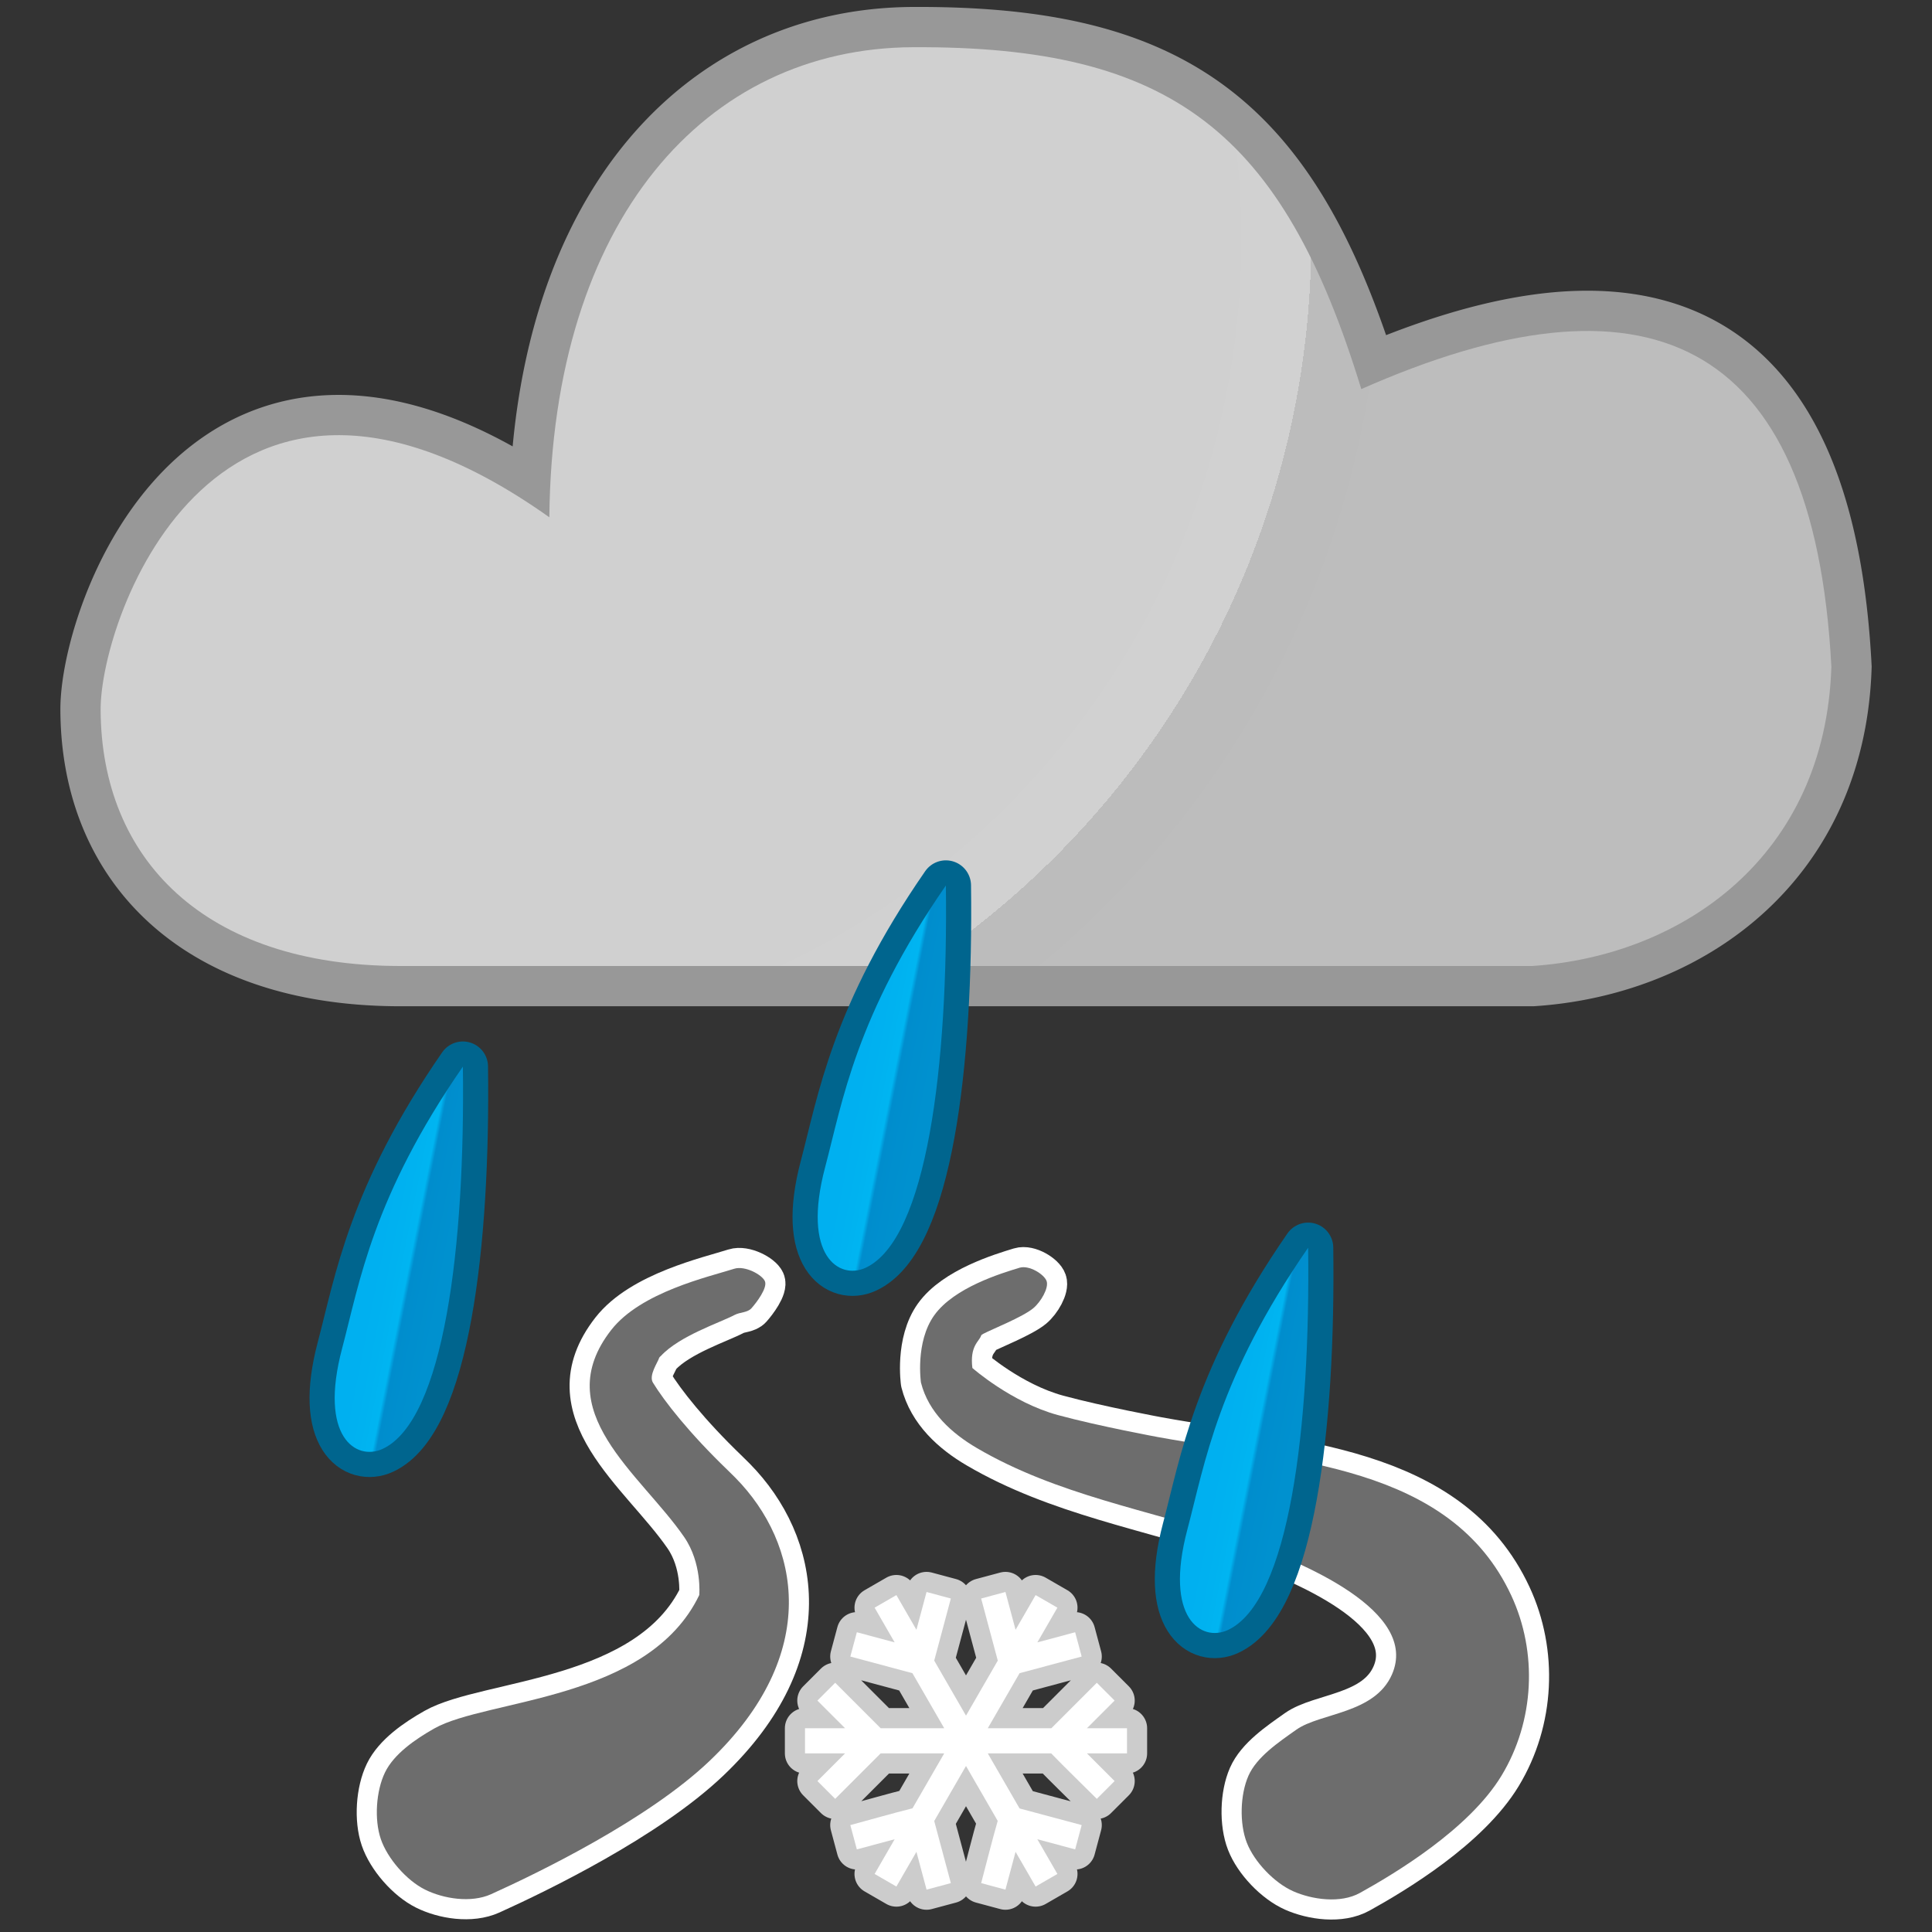 <?xml version="1.0" encoding="UTF-8" standalone="no"?>
<!DOCTYPE svg PUBLIC "-//W3C//DTD SVG 1.1//EN" "http://www.w3.org/Graphics/SVG/1.1/DTD/svg11.dtd">
<svg width="100%" height="100%" viewBox="0 0 300 300" version="1.1" xmlns="http://www.w3.org/2000/svg" xmlns:xlink="http://www.w3.org/1999/xlink" xml:space="preserve" xmlns:serif="http://www.serif.com/" style="fill-rule:evenodd;clip-rule:evenodd;stroke-linejoin:round;stroke-miterlimit:1.414;">
    <rect x="0" y="0" width="300" height="300" fill="#333333" stroke="none"/>
    <g>
        <path d="M152.336,207.42C152.054,208.305 150.568,208.976 150.99,212.421C150.99,212.421 157.059,217.774 164.271,219.731C170.65,221.462 179.855,223.156 179.855,223.156C200.426,226.919 225.21,227.395 234.673,247.754C238.758,256.543 238.307,267.206 233.157,275.717C228.127,284.03 216.562,290.941 211.169,293.932C208.145,295.61 203.727,294.97 200.799,293.669C197.871,292.367 194.759,289.108 193.601,286.122C192.443,283.137 192.568,278.678 193.851,275.755C195.134,272.831 198.486,270.569 201.302,268.579C205.018,265.953 213.467,266.138 216.147,260C220.394,250.271 202.628,242.595 191.929,239.001C178.454,234.475 164.147,232.158 151.686,224.851C147.796,222.57 144.18,219.327 143.005,214.682C143.005,214.682 142.083,208.399 145.082,204.221C148.153,199.942 155.405,197.735 158.312,196.854C159.81,196.4 162.167,197.888 162.521,198.937C162.876,199.985 161.642,202.146 160.438,203.146C158.799,204.509 154.034,206.401 152.684,207.113C152.547,207.185 152.383,207.273 152.336,207.42Z" style="fill:none;stroke:#fff;stroke-width:6.25px;"/>
        <path d="M152.336,207.42C152.054,208.305 150.568,208.976 150.99,212.421C150.99,212.421 157.059,217.774 164.271,219.731C170.65,221.462 179.855,223.156 179.855,223.156C200.426,226.919 225.21,227.395 234.673,247.754C238.758,256.543 238.307,267.206 233.157,275.717C228.127,284.03 216.562,290.941 211.169,293.932C208.145,295.61 203.727,294.97 200.799,293.669C197.871,292.367 194.759,289.108 193.601,286.122C192.443,283.137 192.568,278.678 193.851,275.755C195.134,272.831 198.486,270.569 201.302,268.579C205.018,265.953 213.467,266.138 216.147,260C220.394,250.271 202.628,242.595 191.929,239.001C178.454,234.475 164.147,232.158 151.686,224.851C147.796,222.57 144.18,219.327 143.005,214.682C143.005,214.682 142.083,208.399 145.082,204.221C148.153,199.942 155.405,197.735 158.312,196.854C159.81,196.4 162.167,197.888 162.521,198.937C162.876,199.985 161.642,202.146 160.438,203.146C158.799,204.509 154.034,206.401 152.684,207.113C152.547,207.185 152.383,207.273 152.336,207.42Z" style="fill:#6d6d6d;fill-rule:nonzero;"/>
        <path d="M102.347,210.866C102.141,211.556 100.698,213.572 101.386,214.694C103.17,217.606 107.016,222.532 113.052,228.34C113.634,228.91 113.633,228.909 114.211,229.485C124.213,239.66 127.639,256.808 110.183,273.433C100.608,282.553 83.632,290.796 76.265,294.125C73.134,295.54 68.838,294.837 65.982,293.41C63.126,291.982 60.164,288.593 59.131,285.562C58.097,282.531 58.394,278.086 59.781,275.224C61.168,272.361 64.471,270.069 67.455,268.385C75.589,263.794 100.684,264.127 108.582,247.678C108.582,247.678 109.038,242.734 106.231,238.659C99.451,228.817 85.061,219.122 94.916,206.511C99.511,200.63 110.04,198.271 114.017,197.009C115.648,196.492 118.328,197.918 118.773,198.942C119.217,199.965 117.463,202.276 116.683,203.148C116.065,203.84 114.916,203.74 114.095,204.172C111.751,205.406 105.52,207.421 102.621,210.551C102.589,210.585 102.387,210.732 102.347,210.866Z" style="fill:none;stroke:#fff;stroke-width:6.25px;"/>
        <path d="M102.347,210.866C102.141,211.556 100.698,213.572 101.386,214.694C103.17,217.606 107.016,222.532 113.052,228.34C113.634,228.91 113.633,228.909 114.211,229.485C124.213,239.66 127.639,256.808 110.183,273.433C100.608,282.553 83.632,290.796 76.265,294.125C73.134,295.54 68.838,294.837 65.982,293.41C63.126,291.982 60.164,288.593 59.131,285.562C58.097,282.531 58.394,278.086 59.781,275.224C61.168,272.361 64.471,270.069 67.455,268.385C75.589,263.794 100.684,264.127 108.582,247.678C108.582,247.678 109.038,242.734 106.231,238.659C99.451,228.817 85.061,219.122 94.916,206.511C99.511,200.63 110.04,198.271 114.017,197.009C115.648,196.492 118.328,197.918 118.773,198.942C119.217,199.965 117.463,202.276 116.683,203.148C116.065,203.84 114.916,203.74 114.095,204.172C111.751,205.406 105.52,207.421 102.621,210.551C102.589,210.585 102.387,210.732 102.347,210.866Z" style="fill:#6d6d6d;fill-rule:nonzero;"/>
    </g>
    <path d="M146.617,268.359L141.682,259.811L132.039,257.227L133.05,253.454L138.92,255.027L135.809,249.638L139.191,247.685L142.303,253.074L143.875,247.204L147.648,248.215L145.065,257.858L150,266.406L154.935,257.858L152.352,248.215L156.125,247.204L157.697,253.074L160.809,247.685L164.191,249.638L161.08,255.027L166.95,253.454L167.961,257.227L158.318,259.811L153.383,268.359L163.253,268.359L170.313,261.3C171.233,262.221 172.154,263.142 173.075,264.063L168.778,268.359L175,268.359L175,272.266L168.778,272.266L173.075,276.563L170.313,279.325C167.956,276.968 165.547,274.662 163.231,272.266L153.383,272.266L158.318,280.814L167.961,283.398C167.624,284.655 167.287,285.913 166.95,287.171L161.08,285.598L164.191,290.987L160.809,292.94L157.697,287.551L156.125,293.421L152.352,292.41C153.214,289.19 154.006,285.951 154.924,282.747L150,274.219L145.065,282.767L147.648,292.41C146.391,292.747 145.133,293.084 143.875,293.421L142.303,287.551L139.191,292.94L135.809,290.987L138.92,285.598L133.05,287.171L132.039,283.398C135.258,282.535 138.46,281.601 141.693,280.794L146.617,272.266L136.747,272.266L129.688,279.325L126.925,276.563L131.222,272.266L125,272.266L125,268.359L131.222,268.359L126.925,264.063L129.688,261.3L136.747,268.359L146.617,268.359Z" style="fill:none;stroke:#ccc;stroke-width:6.25px;"/>
    <path d="M146.617,268.359L141.682,259.811L132.039,257.227L133.05,253.454L138.92,255.027L135.809,249.638L139.191,247.685L142.303,253.074L143.875,247.204L147.648,248.215L145.065,257.858L150,266.406L154.935,257.858L152.352,248.215L156.125,247.204L157.697,253.074L160.809,247.685L164.191,249.638L161.08,255.027L166.95,253.454L167.961,257.227L158.318,259.811L153.383,268.359L163.253,268.359L170.313,261.3C171.233,262.221 172.154,263.142 173.075,264.063L168.778,268.359L175,268.359L175,272.266L168.778,272.266L173.075,276.563L170.313,279.325C167.956,276.968 165.547,274.662 163.231,272.266L153.383,272.266L158.318,280.814L167.961,283.398C167.624,284.655 167.287,285.913 166.95,287.171L161.08,285.598L164.191,290.987L160.809,292.94L157.697,287.551L156.125,293.421L152.352,292.41C153.214,289.19 154.006,285.951 154.924,282.747L150,274.219L145.065,282.767L147.648,292.41C146.391,292.747 145.133,293.084 143.875,293.421L142.303,287.551L139.191,292.94L135.809,290.987L138.92,285.598L133.05,287.171L132.039,283.398C135.258,282.535 138.46,281.601 141.693,280.794L146.617,272.266L136.747,272.266L129.688,279.325L126.925,276.563L131.222,272.266L125,272.266L125,268.359L131.222,268.359L126.925,264.063L129.688,261.3L136.747,268.359L146.617,268.359Z" style="fill:#fff;fill-rule:nonzero;"/>
    <path d="M143.123,1.078L143.603,1.08L144.082,1.083L144.558,1.088L145.032,1.093L145.505,1.1L145.976,1.109L146.445,1.119L146.913,1.13L147.378,1.142L147.842,1.156L148.304,1.171L148.765,1.188L149.223,1.205L149.68,1.225L150.135,1.245L150.588,1.267L151.04,1.291L151.49,1.316L151.937,1.342L152.384,1.37L152.829,1.399L153.272,1.43L153.713,1.462L154.152,1.495L154.59,1.53L155.027,1.567L155.461,1.605L155.894,1.644L156.326,1.685L156.755,1.727L157.183,1.771L157.61,1.817L158.035,1.864L158.458,1.912L158.879,1.962L159.3,2.014L159.719,2.067L160.135,2.122L160.551,2.178L160.965,2.236L161.376,2.295L161.787,2.357L162.197,2.419L162.604,2.484L163.01,2.55L163.415,2.617L163.818,2.686L164.219,2.757L164.619,2.83L165.018,2.904L165.415,2.98L165.81,3.057L166.204,3.137L166.597,3.218L166.988,3.3L167.377,3.385L167.765,3.471L168.152,3.559L168.537,3.648L168.921,3.74L169.304,3.833L169.684,3.928L170.064,4.025L170.442,4.123L170.817,4.223L171.193,4.326L171.567,4.43L171.939,4.535L172.31,4.643L172.679,4.753L173.047,4.864L173.413,4.977L173.778,5.092L174.142,5.209L174.505,5.328L174.865,5.448L175.224,5.571L175.582,5.695L175.94,5.822L176.295,5.951L176.648,6.08L177,6.213L177.351,6.347L177.701,6.483L178.049,6.621L178.395,6.761L178.741,6.903L179.085,7.047L179.427,7.193L179.768,7.341L180.107,7.491L180.446,7.643L180.783,7.797L181.117,7.953L181.452,8.111L181.785,8.271L182.116,8.433L182.445,8.597L182.773,8.763L183.101,8.932L183.426,9.102L183.749,9.274L184.072,9.448L184.393,9.625L184.712,9.803L185.031,9.984L185.348,10.167L185.662,10.35L185.976,10.537L186.289,10.726L186.6,10.917L186.909,11.11L187.217,11.305L187.524,11.502L187.828,11.701L188.132,11.902L188.435,12.106L188.735,12.311L189.034,12.518L189.332,12.728L189.628,12.94L189.922,13.153L190.216,13.369L190.508,13.587L190.797,13.806L191.086,14.028L191.374,14.253L191.659,14.478L191.944,14.706L192.227,14.937L192.508,15.169L192.788,15.403L193.066,15.64L193.343,15.878L193.618,16.118L193.892,16.361L194.165,16.605L194.436,16.852L194.704,17.1L194.973,17.351L195.239,17.604L195.504,17.858L195.768,18.115L196.029,18.373L196.291,18.635L196.549,18.897L196.807,19.162L197.064,19.429L197.318,19.698L197.572,19.97L197.824,20.242L198.073,20.516L198.322,20.793L198.57,21.071L198.816,21.352L199.062,21.636L199.304,21.92L199.547,22.207L199.787,22.496L200.026,22.786L200.264,23.079L200.499,23.373L200.735,23.671L200.969,23.97L201.199,24.269L201.431,24.572L201.661,24.877L201.888,25.182L202.116,25.492L202.341,25.802L202.565,26.114L202.788,26.429L203.01,26.745L203.23,27.063L203.45,27.384L203.667,27.706L203.883,28.029L204.098,28.355L204.313,28.684L204.526,29.014L204.737,29.345L204.946,29.678L205.156,30.015L205.365,30.354L205.571,30.693L205.776,31.034L205.98,31.378L206.183,31.723L206.386,32.072L206.587,32.422L206.786,32.773L206.985,33.127L207.182,33.481L207.378,33.839L207.575,34.2L207.769,34.562L207.961,34.924L208.153,35.289L208.344,35.657L208.534,36.027L208.723,36.398L208.911,36.772L209.098,37.147L209.283,37.524L209.469,37.904L209.653,38.287L209.836,38.671L210.017,39.054L210.198,39.442L210.379,39.833L210.558,40.225L210.735,40.617L210.914,41.015L211.09,41.413L211.265,41.812L211.439,42.214L211.613,42.617L211.786,43.024L211.958,43.433L212.129,43.842L212.299,44.256L212.469,44.67L212.637,45.086L212.805,45.505L212.972,45.926L213.138,46.348L213.304,46.775L213.469,47.202L213.632,47.631L213.795,48.062L213.957,48.495L214.119,48.931L214.281,49.37L214.441,49.811L214.6,50.252L214.758,50.695L214.917,51.142L215.074,51.592L215.23,52.042L215.649,51.879L216.163,51.681L216.674,51.486L217.185,51.294L217.695,51.104L218.203,50.917L218.709,50.734L219.215,50.553L219.719,50.374L220.222,50.199L220.723,50.027L221.224,49.857L221.722,49.69L222.22,49.526L222.716,49.365L223.211,49.207L223.705,49.051L224.197,48.898L224.688,48.749L225.178,48.602L225.666,48.458L226.154,48.317L226.64,48.179L227.124,48.044L227.608,47.912L228.09,47.783L228.571,47.656L229.051,47.533L229.529,47.413L230.006,47.295L230.482,47.181L230.957,47.069L231.43,46.961L231.902,46.855L232.373,46.753L232.842,46.654L233.311,46.557L233.779,46.464L234.244,46.374L234.708,46.287L235.172,46.203L235.634,46.122L236.095,46.044L236.555,45.969L237.013,45.898L237.471,45.829L237.927,45.764L238.382,45.702L238.835,45.643L239.287,45.587L239.739,45.534L240.189,45.485L240.637,45.439L241.085,45.396L241.532,45.356L241.977,45.32L242.421,45.287L242.863,45.258L243.305,45.231L243.745,45.208L244.184,45.188L244.623,45.172L245.054,45.159L245.277,45.154L245.495,45.15L245.712,45.146L245.929,45.143L246.146,45.142L246.362,45.141L246.578,45.141L246.793,45.142L247.009,45.143L247.224,45.146L247.44,45.149L247.653,45.153L247.867,45.159L248.082,45.165L248.295,45.172L248.508,45.179L248.721,45.188L248.933,45.198L249.147,45.208L249.358,45.22L249.57,45.232L249.782,45.245L249.993,45.259L250.203,45.274L250.413,45.29L250.622,45.306L250.833,45.324L251.043,45.343L251.252,45.362L251.46,45.382L251.669,45.404L251.878,45.426L252.085,45.449L252.292,45.473L252.499,45.498L252.706,45.524L252.913,45.551L253.119,45.579L253.325,45.607L253.531,45.637L253.735,45.668L253.939,45.699L254.145,45.732L254.348,45.765L254.552,45.799L254.756,45.835L254.958,45.871L255.162,45.908L255.365,45.946L255.565,45.985L255.767,46.025L255.968,46.066L256.17,46.108L256.37,46.151L256.569,46.195L256.771,46.24L256.969,46.286L257.169,46.333L257.366,46.38L257.564,46.429L257.764,46.479L257.96,46.53L258.157,46.581L258.354,46.634L258.55,46.688L258.746,46.742L258.943,46.798L259.137,46.855L259.331,46.912L259.525,46.971L259.719,47.03L259.914,47.091L260.107,47.153L260.3,47.216L260.491,47.279L260.683,47.343L260.874,47.409L261.064,47.475L261.255,47.543L261.446,47.612L261.635,47.681L261.824,47.752L262.012,47.823L262.202,47.896L262.389,47.97L262.577,48.045L262.764,48.121L262.949,48.197L263.135,48.274L263.321,48.353L263.507,48.433L263.691,48.514L263.873,48.595L264.058,48.678L264.24,48.761L264.424,48.847L264.606,48.933L264.786,49.018L264.968,49.107L265.148,49.195L265.329,49.285L265.508,49.376L265.687,49.468L265.866,49.561L266.042,49.654L266.221,49.75L266.398,49.846L266.574,49.942L266.749,50.04L266.923,50.138L267.1,50.239L267.275,50.341L267.447,50.442L267.62,50.545L267.793,50.649L267.963,50.753L268.135,50.859L268.307,50.967L268.477,51.075L268.645,51.183L268.815,51.293L268.983,51.404L269.151,51.516L269.319,51.629L269.484,51.742L269.652,51.858L269.817,51.974L269.981,52.09L270.145,52.208L270.309,52.327L270.472,52.446L270.634,52.567L270.796,52.689L270.957,52.812L271.118,52.936L271.278,53.061L271.435,53.184L271.595,53.312L271.755,53.441L271.91,53.568L272.067,53.698L272.225,53.83L272.378,53.959L272.533,54.091L272.688,54.225L272.842,54.36L272.994,54.494L273.144,54.629L273.298,54.768L273.449,54.906L273.599,55.045L273.749,55.185L273.895,55.324L274.044,55.466L274.194,55.611L274.341,55.755L274.484,55.897L274.63,56.042L274.777,56.191L274.921,56.338L275.063,56.484L275.205,56.633L275.347,56.783L275.489,56.934L275.632,57.089L275.772,57.241L275.909,57.392L276.047,57.547L276.186,57.702L276.323,57.858L276.462,58.018L276.598,58.176L276.731,58.333L276.865,58.493L276.999,58.653L277.133,58.815L277.267,58.98L277.398,59.143L277.527,59.304L277.658,59.469L277.79,59.638L277.919,59.805L278.045,59.97L278.172,60.138L278.301,60.31L278.428,60.48L278.551,60.648L278.678,60.823L278.802,60.996L278.926,61.169L279.048,61.344L279.17,61.518L279.291,61.694L279.412,61.872L279.533,62.05L279.652,62.228L279.77,62.407L279.888,62.587L280.007,62.772L280.124,62.953L280.238,63.133L280.353,63.316L280.469,63.504L280.583,63.689L280.696,63.874L280.809,64.062L280.92,64.249L281.031,64.437L281.141,64.626L281.253,64.82L281.362,65.011L281.468,65.199L281.578,65.395L281.685,65.588L281.791,65.782L281.896,65.977L282.001,66.172L282.106,66.369L282.209,66.567L282.314,66.767L282.416,66.966L282.517,67.166L282.618,67.366L282.719,67.568L282.818,67.77L282.917,67.973L283.015,68.176L283.114,68.384L283.211,68.589L283.306,68.792L283.403,69.002L283.5,69.213L283.592,69.418L283.686,69.628L283.78,69.841L283.873,70.052L283.964,70.263L284.055,70.476L284.146,70.689L284.237,70.906L284.326,71.121L284.414,71.337L284.502,71.553L284.589,71.77L284.677,71.991L284.761,72.207L284.847,72.427L284.932,72.65L285.018,72.874L285.101,73.096L285.182,73.316L285.265,73.543L285.347,73.767L285.427,73.992L285.509,74.221L285.587,74.445L285.666,74.672L285.745,74.904L285.824,75.136L285.901,75.366L285.976,75.593L286.053,75.828L286.129,76.064L286.202,76.294L286.276,76.527L286.351,76.765L286.423,77.001L286.496,77.24L286.567,77.477L286.638,77.715L286.708,77.954L286.779,78.198L286.916,78.678L287.051,79.164L287.184,79.654L287.314,80.146L287.442,80.642L287.567,81.141L287.69,81.643L287.811,82.149L287.929,82.659L288.045,83.171L288.158,83.687L288.269,84.207L288.378,84.729L288.484,85.254L288.588,85.782L288.689,86.314L288.789,86.85L288.885,87.389L288.98,87.93L289.072,88.477L289.162,89.026L289.249,89.578L289.334,90.133L289.417,90.693L289.497,91.256L289.575,91.821L289.65,92.39L289.724,92.963L289.795,93.538L289.864,94.118L289.93,94.701L289.994,95.287L290.056,95.877L290.115,96.47L290.172,97.066L290.227,97.667L290.279,98.271L290.33,98.878L290.377,99.489L290.423,100.102L290.466,100.719L290.507,101.339L290.546,101.964L290.583,102.594L290.631,103.49L290.609,104.129L290.593,104.508L290.576,104.886L290.556,105.263L290.534,105.637L290.51,106.01L290.484,106.384L290.456,106.757L290.426,107.126L290.394,107.495L290.359,107.865L290.322,108.231L290.284,108.597L290.243,108.961L290.2,109.325L290.155,109.687L290.109,110.048L290.059,110.408L290.009,110.765L289.956,111.123L289.9,111.482L289.843,111.836L289.784,112.188L289.723,112.542L289.66,112.892L289.595,113.241L289.527,113.591L289.457,113.941L289.386,114.286L289.314,114.629L289.239,114.973L289.161,115.317L289.082,115.659L289.001,115.999L288.917,116.338L288.833,116.674L288.746,117.011L288.657,117.346L288.566,117.679L288.473,118.012L288.378,118.345L288.282,118.673L288.184,119.001L288.083,119.33L287.981,119.655L287.877,119.979L287.771,120.305L287.663,120.626L287.553,120.947L287.442,121.267L287.329,121.583L287.214,121.9L287.097,122.216L286.978,122.531L286.857,122.844L286.735,123.154L286.61,123.465L286.484,123.775L286.356,124.081L286.227,124.386L286.095,124.693L285.962,124.995L285.828,125.297L285.69,125.599L285.552,125.898L285.412,126.196L285.271,126.49L285.128,126.785L284.982,127.082L284.834,127.374L284.687,127.663L284.538,127.952L284.385,128.24L284.231,128.528L284.076,128.814L283.918,129.099L283.76,129.381L283.602,129.659L283.44,129.94L283.276,130.22L283.112,130.494L282.945,130.772L282.777,131.045L282.609,131.316L282.437,131.589L282.264,131.859L282.091,132.126L281.915,132.393L281.738,132.658L281.559,132.923L281.378,133.186L281.197,133.446L281.015,133.704L280.829,133.964L280.644,134.22L280.457,134.474L280.267,134.729L280.077,134.981L279.885,135.231L279.692,135.481L279.498,135.728L279.302,135.974L279.105,136.219L278.906,136.463L278.706,136.705L278.506,136.944L278.303,137.184L278.098,137.422L277.893,137.657L277.686,137.892L277.479,138.124L277.27,138.355L277.059,138.586L276.848,138.814L276.635,139.041L276.42,139.268L276.204,139.491L275.989,139.713L275.771,139.934L275.551,140.154L275.331,140.372L275.11,140.588L274.888,140.802L274.664,141.016L274.438,141.23L274.212,141.44L273.985,141.648L273.757,141.856L273.528,142.062L273.297,142.266L273.065,142.469L272.832,142.671L272.599,142.871L272.364,143.069L272.128,143.266L271.891,143.462L271.653,143.655L271.414,143.848L271.173,144.039L270.932,144.229L270.69,144.417L270.447,144.604L270.204,144.787L269.96,144.97L269.712,145.153L269.465,145.334L269.216,145.514L268.967,145.691L268.719,145.866L268.469,146.04L268.216,146.214L267.963,146.386L267.71,146.556L267.455,146.724L267.2,146.891L266.944,147.057L266.687,147.221L266.431,147.382L266.172,147.544L265.911,147.705L265.651,147.862L265.39,148.019L265.128,148.174L264.865,148.327L264.602,148.479L264.339,148.63L264.072,148.78L263.806,148.927L263.541,149.073L263.273,149.218L263.004,149.362L262.737,149.503L262.467,149.643L262.197,149.782L261.926,149.92L261.653,150.056L261.38,150.191L261.108,150.323L260.835,150.454L260.561,150.584L260.286,150.713L260.01,150.84L259.734,150.965L259.456,151.09L259.179,151.212L258.901,151.334L258.622,151.453L258.342,151.572L258.063,151.688L257.783,151.803L257.501,151.918L257.219,152.03L256.937,152.141L256.655,152.25L256.371,152.359L256.086,152.466L255.802,152.571L255.518,152.674L255.232,152.776L254.947,152.877L254.66,152.977L254.373,153.075L254.085,153.171L253.797,153.266L253.509,153.36L253.219,153.452L252.931,153.542L252.641,153.632L252.35,153.72L252.06,153.806L251.769,153.891L251.477,153.974L251.186,154.056L250.893,154.137L250.599,154.217L250.307,154.294L250.013,154.37L249.719,154.445L249.426,154.519L249.131,154.591L248.836,154.661L248.54,154.731L248.244,154.798L247.949,154.864L247.652,154.929L247.356,154.993L247.058,155.055L246.761,155.116L246.464,155.175L246.166,155.232L245.867,155.289L245.569,155.344L245.27,155.397L244.972,155.449L244.672,155.5L244.372,155.549L244.073,155.597L243.773,155.643L243.473,155.688L243.172,155.732L242.871,155.774L242.571,155.815L242.269,155.854L241.968,155.892L241.667,155.928L241.366,155.963L241.063,155.997L240.761,156.029L240.459,156.06L240.157,156.089L239.855,156.117L239.552,156.144L239.249,156.169L238.946,156.193L238.643,156.215L238.14,156.25L62.064,156.25L61.685,156.249L61.305,156.246L60.926,156.241L60.548,156.235L60.171,156.227L59.795,156.218L59.42,156.207L59.047,156.194L58.676,156.18L58.304,156.164L57.934,156.146L57.566,156.127L57.199,156.106L56.832,156.084L56.467,156.06L56.103,156.034L55.741,156.007L55.379,155.979L55.019,155.948L54.659,155.916L54.302,155.883L53.945,155.848L53.59,155.811L53.235,155.772L52.882,155.733L52.53,155.691L52.179,155.648L51.829,155.603L51.481,155.557L51.134,155.509L50.788,155.46L50.443,155.409L50.1,155.356L49.758,155.302L49.416,155.247L49.076,155.189L48.737,155.13L48.4,155.07L48.064,155.008L47.729,154.945L47.395,154.88L47.062,154.813L46.73,154.745L46.4,154.675L46.071,154.603L45.743,154.53L45.417,154.456L45.091,154.38L44.767,154.302L44.444,154.223L44.123,154.143L43.802,154.06L43.484,153.977L43.166,153.891L42.848,153.804L42.533,153.716L42.219,153.626L41.906,153.534L41.594,153.441L41.284,153.347L40.974,153.25L40.666,153.153L40.36,153.054L40.056,152.953L39.75,152.851L39.448,152.747L39.146,152.641L38.845,152.534L38.547,152.426L38.249,152.316L37.953,152.205L37.657,152.092L37.364,151.977L37.072,151.862L36.779,151.744L36.49,151.625L36.201,151.504L35.913,151.382L35.628,151.259L35.343,151.134L35.06,151.007L34.778,150.879L34.497,150.75L34.217,150.618L33.939,150.486L33.662,150.351L33.388,150.216L33.114,150.079L32.841,149.941L32.57,149.801L32.299,149.659L32.031,149.516L31.764,149.372L31.498,149.226L31.234,149.079L30.97,148.929L30.709,148.779L30.449,148.628L30.19,148.475L29.933,148.32L29.676,148.164L29.422,148.006L29.169,147.847L28.917,147.687L28.667,147.525L28.417,147.362L28.17,147.197L27.924,147.031L27.68,146.864L27.437,146.695L27.195,146.524L26.953,146.351L26.715,146.178L26.48,146.005L26.243,145.828L26.008,145.65L25.777,145.473L25.544,145.292L25.313,145.109L25.087,144.929L24.861,144.745L24.634,144.558L24.409,144.37L24.187,144.182L23.967,143.993L23.747,143.801L23.53,143.609L23.315,143.416L23.1,143.222L22.886,143.024L22.674,142.826L22.466,142.629L22.257,142.428L22.049,142.225L21.846,142.025L21.641,141.819L21.439,141.613L21.239,141.407L21.041,141.2L20.844,140.992L20.647,140.78L20.452,140.568L20.26,140.356L20.07,140.142L19.88,139.926L19.693,139.71L19.506,139.492L19.321,139.272L19.14,139.054L18.959,138.832L18.779,138.609L18.601,138.385L18.426,138.162L18.251,137.935L18.077,137.707L17.908,137.481L17.738,137.251L17.569,137.02L17.404,136.789L17.239,136.555L17.075,136.321L16.915,136.087L16.756,135.852L16.597,135.613L16.442,135.377L16.287,135.137L16.134,134.895L15.983,134.655L15.833,134.412L15.687,134.17L15.541,133.927L15.396,133.68L15.253,133.433L15.112,133.184L14.973,132.937L14.837,132.689L14.701,132.438L14.566,132.186L14.433,131.932L14.303,131.681L14.175,131.428L14.048,131.172L13.922,130.915L13.797,130.657L13.676,130.401L13.557,130.144L13.437,129.883L13.32,129.622L13.205,129.359L13.091,129.096L12.98,128.835L12.871,128.573L12.762,128.307L12.655,128.04L12.55,127.773L12.447,127.507L12.346,127.238L12.246,126.969L12.148,126.701L12.052,126.429L11.957,126.157L11.865,125.887L11.773,125.613L11.684,125.339L11.596,125.064L11.51,124.788L11.426,124.514L11.344,124.236L11.263,123.961L11.184,123.682L11.107,123.402L11.031,123.122L10.957,122.841L10.885,122.562L10.814,122.28L10.745,121.997L10.678,121.713L10.613,121.432L10.549,121.147L10.487,120.861L10.426,120.575L10.368,120.288L10.311,120.003L10.256,119.715L10.202,119.423L10.151,119.137L10.101,118.85L10.052,118.556L10.005,118.265L9.96,117.976L9.917,117.683L9.875,117.391L9.835,117.097L9.796,116.803L9.76,116.508L9.725,116.213L9.692,115.92L9.66,115.624L9.63,115.327L9.602,115.029L9.575,114.731L9.55,114.433L9.527,114.134L9.505,113.835L9.485,113.535L9.467,113.237L9.45,112.936L9.435,112.632L9.422,112.332L9.41,112.03L9.4,111.724L9.392,111.423L9.385,111.119L9.38,110.815L9.377,110.51L9.375,110.198L9.375,109.971L9.378,109.736L9.383,109.505L9.39,109.269L9.399,109.031L9.41,108.792L9.424,108.551L9.439,108.309L9.456,108.065L9.476,107.816L9.497,107.569L9.52,107.321L9.545,107.07L9.572,106.818L9.602,106.56L9.633,106.301L9.666,106.043L9.7,105.784L9.738,105.516L9.776,105.253L9.817,104.989L9.859,104.719L9.904,104.447L9.951,104.174L9.999,103.902L10.049,103.625L10.101,103.347L10.155,103.066L10.212,102.784L10.269,102.501L10.33,102.216L10.391,101.929L10.456,101.638L10.522,101.348L10.59,101.056L10.659,100.763L10.732,100.466L10.805,100.17L10.881,99.872L10.959,99.57L11.039,99.267L11.121,98.966L11.205,98.663L11.292,98.353L11.379,98.047L11.469,97.74L11.561,97.43L11.656,97.116L11.753,96.803L11.851,96.491L11.952,96.176L12.055,95.86L12.159,95.543L12.266,95.225L12.375,94.907L12.486,94.587L12.6,94.266L12.716,93.942L12.833,93.62L12.953,93.298L13.075,92.972L13.2,92.647L13.326,92.32L13.456,91.992L13.586,91.666L13.719,91.34L13.855,91.01L13.993,90.681L14.133,90.353L14.275,90.023L14.42,89.692L14.567,89.361L14.717,89.03L14.868,88.698L15.023,88.367L15.178,88.037L15.336,87.705L15.498,87.372L15.662,87.04L15.827,86.708L15.997,86.375L16.167,86.043L16.34,85.712L16.517,85.379L16.694,85.048L16.874,84.718L17.058,84.385L17.243,84.055L17.432,83.724L17.623,83.393L17.816,83.065L18.012,82.735L18.211,82.406L18.412,82.078L18.615,81.751L18.821,81.424L19.031,81.096L19.242,80.772L19.456,80.448L19.675,80.122L19.893,79.801L20.116,79.479L20.341,79.157L20.569,78.837L20.8,78.518L21.034,78.199L21.27,77.883L21.509,77.568L21.751,77.253L21.997,76.939L22.244,76.628L22.494,76.319L22.748,76.009L23.005,75.701L23.265,75.395L23.526,75.092L23.792,74.789L24.06,74.488L24.327,74.195L24.469,74.04L24.605,73.893L24.744,73.744L24.884,73.596L25.022,73.451L25.165,73.302L25.305,73.157L25.446,73.014L25.592,72.866L25.736,72.72L25.879,72.579L26.024,72.435L26.171,72.291L26.316,72.151L26.464,72.009L26.615,71.864L26.763,71.726L26.911,71.588L27.064,71.445L27.216,71.307L27.367,71.17L27.52,71.032L27.674,70.895L27.83,70.757L27.986,70.621L28.143,70.486L28.3,70.351L28.456,70.219L28.615,70.085L28.775,69.953L28.936,69.82L29.097,69.689L29.259,69.558L29.423,69.428L29.584,69.301L29.749,69.172L29.917,69.043L30.083,68.915L30.249,68.79L30.416,68.665L30.585,68.54L30.755,68.416L30.925,68.293L31.096,68.171L31.268,68.049L31.441,67.928L31.615,67.808L31.79,67.688L31.965,67.57L32.141,67.452L32.318,67.336L32.496,67.219L32.674,67.105L32.854,66.99L33.035,66.877L33.215,66.765L33.397,66.653L33.58,66.543L33.763,66.433L33.948,66.324L34.136,66.215L34.321,66.109L34.507,66.003L34.695,65.898L34.884,65.793L35.073,65.691L35.262,65.59L35.453,65.488L35.647,65.387L35.839,65.288L36.033,65.19L36.229,65.092L36.423,64.997L36.618,64.902L36.815,64.808L37.015,64.714L37.212,64.623L37.411,64.532L37.612,64.442L37.813,64.354L38.016,64.266L38.219,64.18L38.42,64.095L38.625,64.011L38.832,63.927L39.037,63.846L39.242,63.765L39.451,63.685L39.659,63.607L39.868,63.53L40.078,63.454L40.29,63.379L40.501,63.305L40.712,63.233L40.926,63.162L41.139,63.092L41.354,63.023L41.569,62.956L41.786,62.889L42.004,62.824L42.22,62.761L42.438,62.699L42.658,62.637L42.877,62.578L43.099,62.519L43.321,62.462L43.541,62.406L43.765,62.351L43.989,62.298L44.213,62.246L44.439,62.196L44.664,62.147L44.89,62.099L45.118,62.052L45.347,62.007L45.575,61.963L45.804,61.921L46.035,61.88L46.265,61.84L46.496,61.802L46.729,61.765L46.961,61.73L47.195,61.696L47.43,61.664L47.664,61.633L47.9,61.603L48.135,61.575L48.373,61.548L48.611,61.523L48.848,61.499L49.088,61.477L49.327,61.456L49.567,61.437L49.808,61.419L50.05,61.402L50.291,61.387L50.534,61.374L50.777,61.362L51.021,61.352L51.266,61.343L51.511,61.335L51.756,61.329L52.003,61.325L52.25,61.322L52.497,61.321L52.745,61.321L52.994,61.323L53.244,61.327L53.493,61.331L53.743,61.338L53.995,61.346L54.247,61.356L54.498,61.367L54.751,61.379L55.005,61.394L55.259,61.41L55.513,61.427L55.767,61.446L56.023,61.467L56.28,61.489L56.536,61.513L56.793,61.538L57.052,61.565L57.309,61.594L57.567,61.624L57.828,61.656L58.088,61.689L58.347,61.724L58.608,61.761L58.87,61.799L59.132,61.839L59.395,61.881L59.658,61.924L59.92,61.969L60.185,62.015L60.45,62.063L60.715,62.113L60.981,62.165L61.246,62.217L61.513,62.272L61.78,62.328L62.048,62.386L62.317,62.446L62.585,62.508L62.854,62.57L63.124,62.635L63.394,62.701L63.664,62.769L63.937,62.839L64.207,62.91L64.48,62.983L64.753,63.058L65.027,63.134L65.301,63.213L65.573,63.292L65.849,63.374L66.125,63.457L66.4,63.542L66.676,63.628L66.953,63.717L67.231,63.806L67.508,63.898L67.787,63.992L68.066,64.087L68.345,64.183L68.625,64.282L68.905,64.382L69.186,64.484L69.468,64.588L69.749,64.694L70.032,64.801L70.315,64.91L70.599,65.021L70.883,65.133L71.166,65.247L71.452,65.363L71.737,65.481L72.023,65.6L72.311,65.722L72.597,65.845L72.884,65.969L73.173,66.097L73.462,66.225L73.751,66.355L74.04,66.487L74.331,66.621L74.621,66.756L74.912,66.894L75.204,67.033L75.497,67.174L75.79,67.317L76.083,67.461L76.378,67.608L76.672,67.756L76.967,67.906L77.263,68.058L77.558,68.211L77.855,68.367L78.153,68.524L78.45,68.683L78.75,68.845L79.048,69.008L79.347,69.172L79.603,69.314L79.606,69.28L79.656,68.75L79.709,68.222L79.764,67.694L79.821,67.167L79.88,66.644L79.941,66.122L80.005,65.601L80.071,65.083L80.138,64.566L80.208,64.05L80.28,63.536L80.354,63.025L80.431,62.515L80.509,62.007L80.589,61.501L80.672,60.996L80.756,60.495L80.843,59.994L80.932,59.492L81.023,58.995L81.116,58.5L81.211,58.008L81.308,57.515L81.407,57.024L81.509,56.535L81.612,56.049L81.717,55.565L81.825,55.081L81.934,54.599L82.046,54.12L82.159,53.643L82.275,53.168L82.392,52.694L82.512,52.221L82.634,51.751L82.758,51.283L82.884,50.816L83.011,50.353L83.141,49.89L83.273,49.427L83.407,48.968L83.543,48.512L83.68,48.056L83.82,47.602L83.962,47.152L84.106,46.701L84.252,46.253L84.399,45.808L84.549,45.363L84.701,44.921L84.854,44.482L85.01,44.042L85.168,43.606L85.328,43.17L85.49,42.738L85.653,42.308L85.818,41.879L85.986,41.452L86.156,41.025L86.326,40.604L86.5,40.183L86.675,39.763L86.852,39.346L87.031,38.93L87.212,38.516L87.395,38.105L87.58,37.696L87.767,37.288L87.955,36.884L88.146,36.479L88.339,36.077L88.532,35.678L88.728,35.281L88.927,34.884L89.127,34.49L89.328,34.1L89.532,33.711L89.738,33.322L89.946,32.935L90.155,32.554L90.365,32.172L90.579,31.791L90.794,31.415L91.01,31.04L91.23,30.665L91.45,30.293L91.672,29.925L91.895,29.559L92.121,29.193L92.35,28.828L92.58,28.468L92.81,28.11L93.044,27.753L93.279,27.397L93.516,27.045L93.754,26.695L93.995,26.346L94.238,25.999L94.481,25.655L94.726,25.314L94.974,24.974L95.223,24.636L95.474,24.301L95.728,23.966L95.983,23.635L96.238,23.307L96.496,22.98L96.756,22.655L97.017,22.332L97.281,22.012L97.546,21.693L97.813,21.376L98.081,21.063L98.35,20.753L98.622,20.443L98.896,20.135L99.171,19.831L99.448,19.527L99.726,19.227L100.007,18.929L100.289,18.633L100.572,18.34L100.858,18.047L101.143,17.76L101.433,17.472L101.723,17.187L102.014,16.905L102.307,16.625L102.602,16.348L102.899,16.072L103.196,15.8L103.497,15.528L103.798,15.26L104.1,14.995L104.405,14.731L104.712,14.469L105.019,14.21L105.327,13.954L105.638,13.7L105.95,13.448L106.264,13.199L106.579,12.951L106.895,12.707L107.214,12.465L107.534,12.224L107.855,11.987L108.177,11.752L108.501,11.52L108.826,11.29L109.154,11.062L109.482,10.837L109.812,10.613L110.144,10.393L110.476,10.176L110.81,9.96L111.145,9.747L111.482,9.537L111.82,9.329L112.161,9.123L112.502,8.92L112.844,8.72L113.187,8.522L113.532,8.326L113.879,8.133L114.226,7.943L114.575,7.755L114.926,7.569L115.277,7.387L115.63,7.206L115.984,7.028L116.339,6.853L116.696,6.68L117.054,6.51L117.412,6.343L117.773,6.178L118.134,6.015L118.497,5.855L118.861,5.698L119.227,5.543L119.592,5.391L119.959,5.242L120.328,5.095L120.698,4.95L121.069,4.809L121.441,4.669L121.813,4.533L122.188,4.399L122.564,4.267L122.939,4.139L123.317,4.013L123.695,3.889L124.075,3.768L124.455,3.65L124.837,3.535L125.22,3.422L125.604,3.311L125.988,3.204L126.373,3.099L126.76,2.996L127.148,2.897L127.537,2.799L127.925,2.705L128.316,2.613L128.708,2.524L129.1,2.438L129.493,2.354L129.887,2.273L130.282,2.194L130.678,2.118L131.075,2.045L131.473,1.975L131.872,1.907L132.27,1.842L132.67,1.779L133.073,1.719L133.474,1.662L133.876,1.608L134.28,1.556L134.684,1.506L135.09,1.46L135.496,1.416L135.902,1.375L136.31,1.336L136.718,1.301L137.126,1.268L137.536,1.237L137.946,1.209L138.357,1.184L138.769,1.162L139.182,1.142L139.595,1.125L140.009,1.111L140.424,1.099L140.839,1.09L141.254,1.084L141.665,1.08L142.157,1.078L142.641,1.078L143.123,1.078ZM142.193,13.578L141.745,13.58L141.404,13.583L141.069,13.588L140.735,13.595L140.402,13.605L140.069,13.616L139.737,13.63L139.407,13.646L139.078,13.664L138.749,13.684L138.421,13.706L138.094,13.73L137.768,13.757L137.443,13.785L137.119,13.816L136.795,13.848L136.473,13.883L136.152,13.92L135.832,13.959L135.512,14L135.193,14.043L134.875,14.089L134.559,14.136L134.243,14.185L133.927,14.237L133.613,14.29L133.301,14.345L132.988,14.403L132.676,14.463L132.366,14.524L132.057,14.588L131.749,14.654L131.441,14.722L131.135,14.791L130.829,14.863L130.524,14.937L130.221,15.013L129.918,15.091L129.616,15.171L129.315,15.253L129.015,15.337L128.716,15.423L128.418,15.511L128.121,15.601L127.825,15.693L127.53,15.787L127.236,15.883L126.943,15.981L126.65,16.081L126.358,16.183L126.069,16.286L125.779,16.392L125.49,16.5L125.203,16.61L124.916,16.722L124.631,16.836L124.346,16.952L124.062,17.07L123.78,17.19L123.498,17.311L123.218,17.435L122.938,17.561L122.659,17.689L122.381,17.818L122.103,17.95L121.828,18.083L121.553,18.219L121.279,18.357L121.006,18.496L120.734,18.638L120.463,18.781L120.194,18.926L119.924,19.074L119.656,19.224L119.389,19.375L119.123,19.528L118.857,19.684L118.593,19.841L118.331,20L118.069,20.161L117.807,20.324L117.547,20.49L117.288,20.657L117.029,20.826L116.772,20.997L116.516,21.17L116.261,21.345L116.007,21.522L115.754,21.701L115.501,21.882L115.25,22.065L115,22.25L114.751,22.436L114.503,22.625L114.256,22.817L114.01,23.009L113.765,23.204L113.521,23.4L113.279,23.599L113.037,23.8L112.795,24.003L112.556,24.208L112.318,24.414L112.079,24.624L111.843,24.834L111.608,25.046L111.373,25.262L111.139,25.478L110.907,25.697L110.676,25.918L110.446,26.141L110.216,26.366L109.989,26.591L109.761,26.821L109.536,27.051L109.311,27.284L109.087,27.52L108.865,27.756L108.644,27.995L108.424,28.235L108.204,28.478L107.987,28.723L107.77,28.969L107.554,29.219L107.339,29.471L107.125,29.723L106.914,29.978L106.702,30.235L106.493,30.494L106.284,30.754L106.076,31.018L105.869,31.284L105.664,31.551L105.46,31.819L105.258,32.091L105.056,32.364L104.856,32.638L104.656,32.917L104.457,33.197L104.261,33.478L104.066,33.76L103.871,34.046L103.678,34.334L103.486,34.623L103.296,34.914L103.106,35.209L102.918,35.506L102.732,35.801L102.547,36.101L102.362,36.404L102.178,36.709L101.997,37.014L101.817,37.321L101.639,37.631L101.46,37.944L101.284,38.257L101.11,38.573L100.935,38.893L100.763,39.212L100.593,39.534L100.423,39.858L100.254,40.186L100.087,40.514L99.923,40.844L99.758,41.177L99.595,41.512L99.434,41.848L99.275,42.186L99.116,42.528L98.959,42.87L98.803,43.216L98.649,43.562L98.496,43.911L98.345,44.262L98.195,44.614L98.047,44.969L97.9,45.326L97.754,45.687L97.611,46.047L97.468,46.41L97.327,46.775L97.188,47.143L97.049,47.513L96.914,47.883L96.779,48.257L96.646,48.631L96.514,49.009L96.383,49.39L96.255,49.77L96.127,50.155L96.002,50.539L95.878,50.927L95.756,51.317L95.635,51.708L95.516,52.102L95.398,52.499L95.282,52.896L95.168,53.294L95.056,53.696L94.944,54.101L94.835,54.507L94.727,54.915L94.621,55.325L94.517,55.735L94.414,56.149L94.313,56.566L94.213,56.984L94.116,57.404L94.02,57.825L93.926,58.248L93.833,58.675L93.742,59.103L93.653,59.533L93.566,59.964L93.48,60.397L93.396,60.834L93.314,61.273L93.233,61.712L93.155,62.152L93.079,62.595L93.003,63.043L92.93,63.49L92.859,63.94L92.789,64.392L92.721,64.845L92.655,65.301L92.591,65.759L92.529,66.217L92.468,66.679L92.41,67.143L92.353,67.607L92.298,68.075L92.245,68.545L92.194,69.015L92.145,69.488L92.097,69.964L92.052,70.442L92.008,70.92L91.966,71.401L91.927,71.883L91.889,72.368L91.853,72.856L91.819,73.344L91.787,73.835L91.757,74.327L91.729,74.821L91.702,75.318L91.678,75.816L91.656,76.317L91.636,76.818L91.618,77.322L91.601,77.828L91.587,78.335L91.575,78.845L91.565,79.357L91.557,79.87L91.465,87.704L87.66,89.645L81.4,85.221L81.117,85.022L80.835,84.825L80.553,84.63L80.273,84.437L79.993,84.246L79.715,84.058L79.438,83.871L79.16,83.686L78.884,83.504L78.609,83.323L78.334,83.143L78.062,82.967L77.791,82.793L77.518,82.62L77.247,82.448L76.978,82.279L76.709,82.112L76.441,81.946L76.174,81.783L75.909,81.623L75.644,81.463L75.379,81.305L75.116,81.149L74.855,80.996L74.592,80.843L74.332,80.694L74.073,80.545L73.814,80.399L73.556,80.255L73.3,80.112L73.044,79.971L72.788,79.832L72.535,79.695L72.281,79.56L72.029,79.426L71.778,79.295L71.527,79.164L71.278,79.036L71.029,78.91L70.781,78.785L70.536,78.663L70.289,78.541L70.044,78.422L69.801,78.304L69.558,78.189L69.315,78.074L69.074,77.962L68.834,77.851L68.594,77.742L68.356,77.635L68.118,77.529L67.883,77.426L67.646,77.323L67.411,77.222L67.179,77.124L66.945,77.026L66.713,76.93L66.482,76.836L66.251,76.744L66.022,76.653L65.794,76.564L65.567,76.476L65.341,76.39L65.114,76.306L64.89,76.223L64.666,76.142L64.443,76.062L64.222,75.984L64,75.907L63.781,75.832L63.561,75.759L63.343,75.687L63.126,75.616L62.91,75.547L62.694,75.48L62.479,75.413L62.266,75.349L62.053,75.286L61.84,75.224L61.629,75.164L61.42,75.105L61.211,75.048L61.003,74.992L60.794,74.938L60.589,74.885L60.383,74.833L60.178,74.783L59.975,74.734L59.771,74.687L59.569,74.641L59.369,74.596L59.168,74.553L58.969,74.51L58.771,74.47L58.572,74.43L58.376,74.392L58.179,74.355L57.985,74.32L57.791,74.286L57.597,74.253L57.404,74.221L57.213,74.191L57.023,74.162L56.833,74.134L56.644,74.108L56.454,74.082L56.268,74.058L56.082,74.035L55.896,74.014L55.711,73.993L55.527,73.974L55.344,73.956L55.161,73.939L54.98,73.923L54.8,73.909L54.619,73.895L54.44,73.883L54.262,73.872L54.085,73.862L53.908,73.853L53.731,73.845L53.556,73.838L53.382,73.833L53.209,73.828L53.036,73.825L52.864,73.823L52.693,73.821L52.523,73.821L52.352,73.822L52.183,73.824L52.016,73.827L51.847,73.831L51.68,73.836L51.514,73.842L51.35,73.849L51.185,73.857L51.021,73.866L50.857,73.876L50.695,73.887L50.533,73.899L50.371,73.912L50.211,73.926L50.052,73.941L49.892,73.957L49.734,73.974L49.577,73.992L49.42,74.01L49.263,74.03L49.106,74.051L48.952,74.072L48.799,74.094L48.644,74.118L48.491,74.142L48.338,74.167L48.185,74.193L48.035,74.22L47.883,74.248L47.733,74.277L47.584,74.306L47.435,74.337L47.287,74.368L47.138,74.401L46.992,74.434L46.845,74.468L46.699,74.502L46.554,74.538L46.408,74.575L46.264,74.612L46.121,74.649L45.977,74.689L45.834,74.729L45.692,74.769L45.549,74.811L45.408,74.853L45.268,74.896L45.128,74.94L44.989,74.985L44.849,75.03L44.711,75.076L44.571,75.124L44.433,75.172L44.298,75.22L44.161,75.27L44.025,75.32L43.888,75.371L43.754,75.423L43.619,75.476L43.483,75.53L43.351,75.583L43.218,75.638L43.083,75.694L42.95,75.751L42.82,75.807L42.688,75.866L42.557,75.924L42.426,75.984L42.294,76.045L42.166,76.105L42.037,76.167L41.907,76.23L41.777,76.294L41.65,76.357L41.523,76.422L41.394,76.487L41.27,76.553L41.144,76.619L41.016,76.688L40.889,76.757L40.765,76.825L40.64,76.895L40.515,76.966L40.389,77.038L40.267,77.109L40.145,77.181L40.022,77.255L39.899,77.329L39.777,77.404L39.655,77.48L39.534,77.556L39.413,77.633L39.292,77.711L39.173,77.789L39.053,77.868L38.933,77.948L38.814,78.028L38.696,78.109L38.577,78.191L38.46,78.273L38.343,78.356L38.225,78.44L38.108,78.524L37.992,78.609L37.877,78.694L37.761,78.781L37.644,78.87L37.53,78.957L37.418,79.043L37.304,79.132L37.187,79.224L37.075,79.314L36.963,79.404L36.85,79.496L36.738,79.588L36.627,79.68L36.516,79.774L36.403,79.869L36.292,79.964L36.182,80.059L36.073,80.155L35.964,80.25L35.855,80.348L35.747,80.445L35.637,80.545L35.528,80.644L35.424,80.74L35.315,80.842L35.206,80.945L35.103,81.043L34.997,81.145L34.89,81.249L34.785,81.351L34.68,81.454L34.574,81.56L34.47,81.664L34.37,81.766L34.265,81.874L34.16,81.982L34.061,82.086L33.957,82.195L33.855,82.302L33.755,82.41L33.652,82.52L33.557,82.623L33.353,82.849L33.154,83.071L32.958,83.295L32.762,83.522L32.569,83.75L32.377,83.98L32.188,84.211L31.999,84.445L31.811,84.681L31.626,84.917L31.443,85.155L31.261,85.395L31.08,85.638L30.902,85.88L30.725,86.125L30.549,86.372L30.376,86.618L30.204,86.867L30.033,87.119L29.865,87.369L29.699,87.622L29.533,87.877L29.37,88.131L29.209,88.387L29.048,88.645L28.89,88.903L28.734,89.162L28.579,89.421L28.426,89.683L28.275,89.944L28.126,90.206L27.977,90.47L27.832,90.733L27.687,90.998L27.544,91.264L27.404,91.529L27.265,91.795L27.128,92.062L26.993,92.328L26.86,92.595L26.728,92.863L26.599,93.129L26.471,93.397L26.343,93.667L26.219,93.935L26.096,94.203L25.975,94.471L25.856,94.739L25.739,95.007L25.623,95.274L25.509,95.543L25.397,95.81L25.287,96.076L25.178,96.344L25.071,96.612L24.966,96.877L24.864,97.141L24.762,97.406L24.663,97.669L24.566,97.934L24.469,98.197L24.376,98.457L24.284,98.719L24.193,98.979L24.104,99.239L24.017,99.498L23.932,99.755L23.849,100.011L23.768,100.266L23.687,100.522L23.609,100.774L23.534,101.023L23.46,101.273L23.387,101.523L23.315,101.771L23.247,102.014L23.18,102.259L23.113,102.503L23.05,102.742L22.988,102.98L22.928,103.218L22.869,103.454L22.813,103.685L22.758,103.917L22.704,104.147L22.653,104.375L22.603,104.597L22.555,104.82L22.509,105.04L22.464,105.258L22.421,105.474L22.38,105.686L22.341,105.896L22.303,106.103L22.267,106.311L22.232,106.512L22.2,106.71L22.169,106.905L22.139,107.101L22.111,107.292L22.085,107.474L22.061,107.66L22.038,107.841L22.017,108.016L21.997,108.186L21.979,108.357L21.962,108.523L21.947,108.686L21.933,108.844L21.922,108.994L21.911,109.144L21.902,109.289L21.894,109.429L21.888,109.564L21.883,109.695L21.879,109.82L21.877,109.944L21.875,110.058L21.875,110.173L21.876,110.403L21.879,110.64L21.883,110.876L21.888,111.112L21.895,111.349L21.902,111.581L21.911,111.814L21.922,112.049L21.933,112.278L21.946,112.508L21.96,112.741L21.975,112.971L21.992,113.199L22.01,113.427L22.029,113.654L22.049,113.88L22.07,114.105L22.093,114.33L22.117,114.553L22.142,114.779L22.169,115.001L22.196,115.222L22.225,115.443L22.255,115.663L22.286,115.882L22.319,116.1L22.353,116.32L22.387,116.536L22.423,116.749L22.461,116.967L22.499,117.183L22.539,117.394L22.579,117.606L22.622,117.82L22.665,118.031L22.709,118.241L22.755,118.45L22.802,118.658L22.85,118.868L22.899,119.075L22.949,119.281L23,119.486L23.054,119.693L23.107,119.896L23.162,120.098L23.218,120.3L23.275,120.501L23.334,120.704L23.393,120.903L23.455,121.104L23.516,121.301L23.579,121.498L23.643,121.693L23.708,121.888L23.775,122.085L23.843,122.279L23.911,122.471L23.982,122.665L24.052,122.856L24.124,123.046L24.198,123.238L24.272,123.426L24.348,123.614L24.424,123.8L24.502,123.989L24.582,124.177L24.662,124.361L24.742,124.544L24.824,124.726L24.907,124.908L24.993,125.092L25.079,125.275L25.165,125.454L25.253,125.632L25.341,125.81L25.433,125.989L25.524,126.168L25.616,126.343L25.709,126.517L25.803,126.691L25.9,126.866L25.998,127.04L26.095,127.211L26.193,127.381L26.293,127.551L26.395,127.722L26.499,127.892L26.602,128.059L26.707,128.228L26.812,128.393L26.919,128.558L27.028,128.724L27.136,128.887L27.247,129.052L27.359,129.215L27.471,129.376L27.585,129.536L27.7,129.697L27.815,129.855L27.932,130.013L28.053,130.174L28.171,130.33L28.291,130.485L28.414,130.642L28.537,130.797L28.66,130.95L28.785,131.102L28.914,131.257L29.04,131.407L29.168,131.557L29.299,131.708L29.429,131.856L29.562,132.005L29.696,132.153L29.83,132.299L29.965,132.444L30.102,132.59L30.241,132.735L30.381,132.879L30.521,133.021L30.661,133.162L30.806,133.306L30.95,133.445L31.094,133.584L31.243,133.725L31.389,133.862L31.537,133.998L31.688,134.135L31.84,134.271L31.993,134.407L32.146,134.54L32.302,134.674L32.458,134.806L32.615,134.937L32.773,135.067L32.933,135.197L33.097,135.329L33.259,135.456L33.421,135.583L33.588,135.711L33.753,135.836L33.92,135.961L34.091,136.087L34.262,136.21L34.432,136.332L34.604,136.453L34.778,136.574L34.954,136.695L35.131,136.815L35.309,136.933L35.488,137.05L35.669,137.167L35.851,137.283L36.034,137.399L36.219,137.513L36.404,137.625L36.591,137.738L36.78,137.85L36.971,137.961L37.162,138.071L37.353,138.179L37.547,138.287L37.743,138.395L37.94,138.501L38.138,138.607L38.336,138.711L38.538,138.814L38.739,138.917L38.943,139.018L39.148,139.12L39.355,139.22L39.561,139.318L39.77,139.416L39.98,139.513L40.192,139.609L40.406,139.705L40.62,139.799L40.836,139.892L41.053,139.984L41.272,140.076L41.492,140.166L41.712,140.255L41.936,140.344L42.16,140.431L42.386,140.517L42.612,140.602L42.841,140.687L43.072,140.771L43.303,140.853L43.535,140.934L43.769,141.014L44.004,141.093L44.242,141.172L44.481,141.249L44.721,141.325L44.962,141.4L45.204,141.474L45.448,141.547L45.693,141.618L45.941,141.689L46.19,141.759L46.439,141.827L46.69,141.895L46.944,141.961L47.198,142.027L47.453,142.091L47.71,142.154L47.969,142.216L48.229,142.276L48.49,142.336L48.753,142.395L49.017,142.452L49.283,142.508L49.55,142.563L49.819,142.617L50.089,142.67L50.361,142.721L50.634,142.771L50.908,142.82L51.184,142.868L51.462,142.915L51.74,142.961L52.021,143.005L52.303,143.048L52.585,143.09L52.87,143.13L53.157,143.17L53.444,143.208L53.733,143.245L54.023,143.281L54.315,143.315L54.609,143.348L54.903,143.38L55.199,143.411L55.497,143.44L55.797,143.468L56.097,143.495L56.399,143.52L56.702,143.544L57.008,143.567L57.315,143.589L57.622,143.609L57.931,143.628L58.242,143.645L58.554,143.661L58.868,143.676L59.183,143.69L59.499,143.702L59.818,143.713L60.137,143.722L60.458,143.73L60.78,143.737L61.104,143.742L61.429,143.746L61.756,143.749L62.087,143.75L237.709,143.75L237.753,143.747L237.999,143.729L238.243,143.71L238.488,143.689L238.732,143.668L238.976,143.645L239.221,143.622L239.464,143.597L239.708,143.571L239.951,143.544L240.194,143.515L240.438,143.486L240.681,143.455L240.924,143.424L241.167,143.391L241.408,143.357L241.65,143.322L241.892,143.286L242.133,143.248L242.375,143.21L242.616,143.17L242.856,143.13L243.096,143.088L243.336,143.045L243.576,143.001L243.816,142.955L244.055,142.909L244.294,142.861L244.533,142.813L244.77,142.763L245.008,142.712L245.245,142.66L245.483,142.607L245.72,142.553L245.956,142.498L246.191,142.441L246.427,142.384L246.663,142.325L246.897,142.265L247.132,142.204L247.367,142.142L247.6,142.079L247.832,142.015L248.065,141.949L248.297,141.883L248.528,141.815L248.761,141.746L248.991,141.677L249.221,141.606L249.452,141.533L249.681,141.46L249.909,141.386L250.138,141.311L250.366,141.234L250.593,141.157L250.82,141.078L251.046,140.998L251.272,140.917L251.498,140.835L251.723,140.752L251.947,140.668L252.17,140.583L252.393,140.496L252.616,140.409L252.837,140.32L253.058,140.231L253.279,140.14L253.5,140.048L253.719,139.955L253.938,139.861L254.156,139.766L254.374,139.67L254.59,139.573L254.807,139.474L255.023,139.375L255.237,139.274L255.451,139.173L255.665,139.07L255.88,138.965L256.092,138.861L256.303,138.756L256.514,138.649L256.724,138.541L256.933,138.432L257.143,138.321L257.351,138.21L257.558,138.098L257.765,137.984L257.972,137.869L258.176,137.755L258.381,137.638L258.585,137.52L258.788,137.401L258.99,137.281L259.192,137.16L259.394,137.038L259.592,136.916L259.79,136.792L259.99,136.666L260.188,136.54L260.385,136.413L260.581,136.284L260.776,136.155L260.97,136.025L261.164,135.893L261.355,135.762L261.547,135.628L261.74,135.492L261.931,135.356L262.12,135.22L262.308,135.082L262.494,134.945L262.681,134.804L262.869,134.662L263.053,134.521L263.238,134.377L263.421,134.233L263.604,134.088L263.785,133.942L263.966,133.795L264.145,133.647L264.324,133.498L264.502,133.347L264.679,133.196L264.856,133.043L265.03,132.89L265.205,132.735L265.379,132.579L265.551,132.423L265.723,132.265L265.894,132.105L266.062,131.947L266.23,131.786L266.398,131.624L266.566,131.46L266.732,131.296L266.895,131.132L267.059,130.966L267.223,130.797L267.385,130.629L267.544,130.461L267.704,130.291L267.864,130.119L268.021,129.947L268.178,129.773L268.334,129.598L268.488,129.423L268.643,129.245L268.795,129.068L268.946,128.89L269.098,128.709L269.247,128.528L269.396,128.346L269.543,128.164L269.69,127.979L269.835,127.794L269.979,127.608L270.123,127.42L270.265,127.231L270.406,127.043L270.546,126.852L270.685,126.659L270.822,126.468L270.96,126.273L271.096,126.077L271.231,125.881L271.364,125.685L271.496,125.487L271.627,125.288L271.758,125.086L271.887,124.885L272.013,124.684L272.141,124.478L272.267,124.273L272.39,124.069L272.515,123.859L272.636,123.652L272.756,123.444L272.878,123.231L272.997,123.018L273.114,122.806L273.23,122.593L273.345,122.379L273.458,122.164L273.572,121.945L273.684,121.724L273.794,121.505L273.902,121.287L274.01,121.065L274.118,120.84L274.223,120.615L274.328,120.389L274.43,120.164L274.532,119.936L274.633,119.706L274.731,119.477L274.83,119.245L274.927,119.011L275.022,118.778L275.116,118.544L275.209,118.307L275.301,118.07L275.391,117.832L275.479,117.592L275.567,117.351L275.654,117.107L275.739,116.863L275.823,116.618L275.905,116.372L275.986,116.127L276.066,115.878L276.144,115.627L276.221,115.378L276.296,115.125L276.371,114.87L276.444,114.616L276.515,114.361L276.585,114.102L276.653,113.845L276.72,113.585L276.787,113.322L276.851,113.06L276.914,112.796L276.975,112.531L277.035,112.267L277.093,112L277.151,111.728L277.207,111.457L277.26,111.187L277.313,110.916L277.364,110.641L277.414,110.364L277.462,110.089L277.508,109.809L277.554,109.528L277.597,109.251L277.638,108.969L277.679,108.684L277.718,108.399L277.755,108.113L277.79,107.826L277.824,107.537L277.857,107.246L277.888,106.955L277.917,106.661L277.944,106.369L277.97,106.072L277.995,105.774L278.017,105.477L278.038,105.178L278.057,104.876L278.075,104.572L278.091,104.269L278.105,103.964L278.117,103.658L278.119,103.609L278.102,103.291L278.069,102.714L278.033,102.14L277.995,101.568L277.955,101.002L277.914,100.439L277.87,99.881L277.824,99.327L277.776,98.777L277.726,98.231L277.674,97.688L277.621,97.151L277.565,96.617L277.507,96.086L277.447,95.561L277.385,95.04L277.321,94.521L277.255,94.008L277.188,93.498L277.118,92.991L277.046,92.49L276.973,91.993L276.897,91.499L276.82,91.009L276.741,90.524L276.66,90.044L276.576,89.566L276.491,89.092L276.404,88.624L276.316,88.158L276.225,87.696L276.132,87.238L276.038,86.785L275.942,86.337L275.844,85.891L275.745,85.45L275.643,85.014L275.54,84.58L275.435,84.151L275.328,83.725L275.219,83.304L275.109,82.887L274.997,82.474L274.883,82.064L274.767,81.656L274.709,81.459L274.65,81.258L274.591,81.058L274.531,80.859L274.472,80.664L274.411,80.467L274.351,80.275L274.289,80.08L274.227,79.882L274.165,79.693L274.104,79.504L274.039,79.31L273.976,79.12L273.913,78.934L273.85,78.75L273.785,78.563L273.718,78.374L273.654,78.192L273.588,78.008L273.522,77.825L273.456,77.646L273.388,77.462L273.32,77.282L273.254,77.106L273.186,76.931L273.118,76.754L273.047,76.575L272.979,76.403L272.909,76.229L272.839,76.056L272.769,75.884L272.698,75.713L272.628,75.546L272.556,75.376L272.484,75.208L272.412,75.041L272.339,74.875L272.267,74.713L272.193,74.548L272.118,74.382L272.045,74.222L271.972,74.064L271.896,73.901L271.821,73.741L271.746,73.586L271.67,73.428L271.594,73.271L271.517,73.116L271.44,72.961L271.363,72.808L271.285,72.655L271.207,72.503L271.13,72.355L271.052,72.205L270.973,72.056L270.893,71.908L270.814,71.761L270.733,71.615L270.653,71.469L270.574,71.328L270.491,71.182L270.41,71.039L270.33,70.901L270.248,70.76L270.166,70.621L270.083,70.482L270.001,70.344L269.917,70.207L269.834,70.071L269.752,69.939L269.667,69.805L269.581,69.669L269.496,69.536L269.413,69.408L269.328,69.278L269.242,69.148L269.155,69.019L269.07,68.891L268.983,68.765L268.896,68.638L268.808,68.513L268.721,68.389L268.633,68.265L268.545,68.143L268.459,68.024L268.368,67.9L268.28,67.781L268.192,67.664L268.102,67.545L268.01,67.425L267.921,67.309L267.832,67.196L267.742,67.082L267.648,66.965L267.557,66.851L267.467,66.742L267.376,66.631L267.283,66.52L267.191,66.41L267.096,66.299L267.003,66.191L266.912,66.086L266.819,65.979L266.725,65.874L266.631,65.769L266.534,65.662L266.439,65.559L266.346,65.459L266.252,65.358L266.156,65.256L266.059,65.156L265.961,65.054L265.865,64.956L265.771,64.861L265.673,64.763L265.573,64.665L265.476,64.569L265.381,64.477L265.283,64.384L265.182,64.288L265.083,64.195L264.984,64.104L264.884,64.013L264.787,63.925L264.685,63.834L264.584,63.744L264.484,63.656L264.383,63.57L264.282,63.483L264.178,63.395L264.078,63.312L263.976,63.227L263.872,63.142L263.771,63.06L263.668,62.979L263.563,62.895L263.459,62.814L263.355,62.734L263.251,62.655L263.146,62.576L263.041,62.498L262.935,62.42L262.83,62.343L262.723,62.267L262.616,62.191L262.509,62.116L262.403,62.043L262.294,61.968L262.187,61.896L262.078,61.824L261.97,61.752L261.861,61.682L261.75,61.61L261.641,61.541L261.532,61.473L261.422,61.405L261.309,61.336L261.198,61.269L261.087,61.203L260.973,61.136L260.862,61.071L260.751,61.008L260.636,60.943L260.523,60.88L260.408,60.817L260.294,60.755L260.181,60.695L260.063,60.633L259.948,60.573L259.833,60.514L259.716,60.455L259.6,60.397L259.483,60.339L259.365,60.282L259.245,60.225L259.127,60.169L259.009,60.114L258.89,60.059L258.77,60.006L258.648,59.952L258.527,59.899L258.407,59.847L258.286,59.796L258.164,59.744L258.04,59.693L257.918,59.644L257.794,59.595L257.67,59.546L257.546,59.498L257.421,59.451L257.296,59.404L257.169,59.358L257.044,59.312L256.918,59.268L256.789,59.223L256.661,59.179L256.533,59.136L256.403,59.093L256.274,59.051L256.145,59.009L256.015,58.969L255.885,58.929L255.754,58.889L255.621,58.85L255.488,58.811L255.356,58.774L255.223,58.737L255.088,58.7L254.954,58.664L254.82,58.629L254.684,58.594L254.549,58.56L254.412,58.526L254.274,58.493L254.137,58.461L253.999,58.429L253.861,58.398L253.722,58.368L253.582,58.338L253.442,58.308L253.301,58.28L253.161,58.252L253.017,58.224L252.875,58.197L252.733,58.171L252.588,58.145L252.446,58.121L252.301,58.096L252.155,58.072L252.011,58.049L251.863,58.027L251.716,58.005L251.569,57.984L251.422,57.963L251.273,57.943L251.124,57.924L250.975,57.905L250.825,57.887L250.673,57.869L250.521,57.852L250.37,57.836L250.218,57.821L250.065,57.806L249.911,57.791L249.758,57.778L249.604,57.765L249.448,57.752L249.292,57.741L249.135,57.73L248.978,57.719L248.821,57.709L248.663,57.7L248.504,57.692L248.345,57.684L248.185,57.677L248.025,57.67L247.864,57.664L247.702,57.659L247.541,57.654L247.378,57.65L247.214,57.647L247.051,57.645L246.886,57.643L246.721,57.641L246.556,57.641L246.39,57.641L246.223,57.641L246.056,57.643L245.888,57.645L245.72,57.648L245.551,57.651L245.387,57.655L245.04,57.665L244.697,57.678L244.352,57.693L244.004,57.712L243.655,57.732L243.303,57.756L242.948,57.783L242.592,57.812L242.233,57.843L241.872,57.878L241.509,57.915L241.143,57.955L240.776,57.998L240.405,58.044L240.033,58.092L239.658,58.143L239.282,58.197L238.903,58.254L238.522,58.313L238.139,58.376L237.753,58.441L237.366,58.509L236.976,58.579L236.584,58.653L236.19,58.729L235.793,58.808L235.396,58.89L234.996,58.975L234.592,59.063L234.188,59.153L233.781,59.246L233.372,59.342L232.961,59.441L232.548,59.543L232.132,59.647L231.716,59.754L231.296,59.864L230.875,59.977L230.452,60.093L230.026,60.212L229.599,60.333L229.17,60.457L228.738,60.585L228.304,60.714L227.869,60.847L227.431,60.983L226.992,61.121L226.55,61.262L226.107,61.406L225.662,61.553L225.214,61.703L224.765,61.855L224.314,62.01L223.86,62.168L223.405,62.329L222.948,62.493L222.489,62.66L222.028,62.829L221.566,63.001L221.101,63.176L220.634,63.354L220.166,63.534L219.695,63.717L219.223,63.903L218.749,64.092L218.273,64.284L217.795,64.478L217.315,64.676L216.834,64.876L216.351,65.078L215.865,65.284L215.379,65.492L214.89,65.703L214.399,65.917L207.501,68.951L207.455,68.93L205.265,61.79L205.126,61.341L204.985,60.891L204.845,60.445L204.704,60.001L204.562,59.561L204.421,59.124L204.279,58.688L204.136,58.255L203.993,57.824L203.85,57.396L203.706,56.97L203.562,56.548L203.417,56.129L203.272,55.711L203.127,55.296L202.981,54.885L202.834,54.474L202.687,54.066L202.54,53.661L202.393,53.261L202.245,52.861L202.096,52.463L201.947,52.069L201.797,51.677L201.647,51.287L201.497,50.902L201.346,50.517L201.194,50.135L201.043,49.757L200.89,49.379L200.737,49.005L200.584,48.634L200.429,48.264L200.275,47.898L200.12,47.534L199.964,47.171L199.808,46.812L199.651,46.454L199.495,46.1L199.338,45.75L199.179,45.399L199.021,45.052L198.862,44.709L198.702,44.367L198.541,44.025L198.38,43.688L198.22,43.355L198.058,43.023L197.895,42.693L197.732,42.365L197.569,42.04L197.404,41.717L197.24,41.397L197.075,41.08L196.909,40.764L196.742,40.449L196.575,40.139L196.409,39.832L196.241,39.527L196.071,39.221L195.902,38.92L195.732,38.621L195.562,38.324L195.392,38.031L195.22,37.739L195.047,37.449L194.874,37.161L194.7,36.875L194.527,36.593L194.353,36.314L194.177,36.034L194.001,35.758L193.825,35.484L193.648,35.213L193.47,34.945L193.291,34.676L193.112,34.411L192.933,34.149L192.752,33.889L192.571,33.63L192.39,33.374L192.207,33.12L192.024,32.868L191.841,32.619L191.656,32.37L191.472,32.125L191.286,31.883L191.098,31.64L190.912,31.402L190.725,31.165L190.536,30.929L190.347,30.697L190.156,30.465L189.966,30.237L189.775,30.01L189.582,29.784L189.39,29.563L189.197,29.342L189.003,29.123L188.807,28.906L188.61,28.69L188.414,28.477L188.217,28.267L188.018,28.057L187.82,27.851L187.62,27.645L187.419,27.441L187.218,27.24L187.015,27.039L186.812,26.842L186.607,26.645L186.403,26.451L186.197,26.259L185.989,26.067L185.782,25.878L185.573,25.691L185.364,25.506L185.154,25.322L184.942,25.14L184.73,24.96L184.517,24.781L184.302,24.604L184.087,24.429L183.871,24.255L183.653,24.083L183.435,23.913L183.215,23.744L182.994,23.577L182.773,23.412L182.551,23.248L182.326,23.085L182.101,22.925L181.876,22.766L181.648,22.608L181.419,22.452L181.191,22.298L180.96,22.145L180.727,21.993L180.494,21.843L180.259,21.694L180.023,21.547L179.787,21.402L179.549,21.258L179.309,21.116L179.067,20.974L178.825,20.835L178.583,20.697L178.337,20.56L178.091,20.424L177.843,20.291L177.593,20.158L177.342,20.027L177.091,19.897L176.838,19.769L176.582,19.642L176.326,19.516L176.069,19.393L175.809,19.27L175.547,19.148L175.285,19.028L175.021,18.91L174.756,18.792L174.489,18.676L174.22,18.562L173.949,18.448L173.677,18.337L173.403,18.226L173.128,18.117L172.851,18.009L172.573,17.903L172.292,17.797L172.009,17.693L171.726,17.59L171.441,17.49L171.154,17.39L170.864,17.291L170.573,17.194L170.281,17.098L169.987,17.003L169.691,16.91L169.393,16.818L169.093,16.727L168.792,16.638L168.488,16.55L168.183,16.463L167.876,16.378L167.567,16.293L167.255,16.21L166.943,16.129L166.628,16.049L166.311,15.97L165.993,15.892L165.673,15.816L165.35,15.741L165.026,15.667L164.699,15.595L164.371,15.523L164.041,15.454L163.709,15.385L163.374,15.318L163.038,15.252L162.7,15.187L162.36,15.124L162.018,15.062L161.673,15.001L161.327,14.941L160.979,14.883L160.628,14.826L160.276,14.771L159.921,14.716L159.564,14.663L159.206,14.612L158.845,14.561L158.482,14.512L158.117,14.464L157.75,14.417L157.381,14.372L157.01,14.328L156.636,14.285L156.261,14.244L155.883,14.203L155.504,14.165L155.121,14.127L154.737,14.09L154.351,14.055L153.963,14.021L153.573,13.989L153.18,13.957L152.785,13.927L152.387,13.898L151.988,13.871L151.587,13.844L151.184,13.819L150.778,13.796L150.37,13.773L149.96,13.752L149.547,13.732L149.133,13.713L148.715,13.695L148.296,13.679L147.875,13.664L147.452,13.65L147.026,13.637L146.598,13.626L146.167,13.615L145.735,13.607L145.3,13.599L144.863,13.592L144.423,13.587L143.982,13.583L143.538,13.58L143.092,13.578L142.643,13.578L142.193,13.578Z" style="fill:#989898;"/>
    <path d="M62.076,150C31.739,149.958 15.697,133.382 15.625,110.185C15.58,95.755 33.891,43.846 85.301,80.324C85.758,34.14 109.571,7.506 141.705,7.33C181.853,7.111 199.135,20.374 211.381,60.417C255.097,41.103 281.671,51.582 284.375,103.549C283.433,132.957 261.314,148.44 237.924,150L62.076,150Z" style="fill:url(#_Radial1);"/>
    <path d="M71.875,165.625C57.864,185.88 55.841,199.135 53.125,209.375C49.461,223.19 55.334,226.851 59.375,225C68.977,220.602 72.244,193.398 71.875,165.625Z" style="fill:none;stroke:#00658e;stroke-width:7.81px;stroke-linecap:round;stroke-miterlimit:1.5;"/>
    <path d="M71.875,165.625C57.864,185.88 55.841,199.135 53.125,209.375C49.461,223.19 55.334,226.851 59.375,225C68.977,220.602 72.244,193.398 71.875,165.625Z" style="fill:url(#_Linear2);"/>
    <path d="M146.875,137.5C132.864,157.755 130.841,171.01 128.125,181.25C124.461,195.065 130.334,198.726 134.375,196.875C143.977,192.477 147.244,165.273 146.875,137.5Z" style="fill:none;stroke:#00658e;stroke-width:7.81px;stroke-linecap:round;stroke-miterlimit:1.5;"/>
    <path d="M146.875,137.5C132.864,157.755 130.841,171.01 128.125,181.25C124.461,195.065 130.334,198.726 134.375,196.875C143.977,192.477 147.244,165.273 146.875,137.5Z" style="fill:url(#_Linear3);"/>
    <path d="M203.125,193.75C189.114,214.005 187.091,227.26 184.375,237.5C180.711,251.315 186.584,254.976 190.625,253.125C200.227,248.727 203.494,221.523 203.125,193.75Z" style="fill:none;stroke:#00658e;stroke-width:7.81px;stroke-linecap:round;stroke-miterlimit:1.5;"/>
    <path d="M203.125,193.75C189.114,214.005 187.091,227.26 184.375,237.5C180.711,251.315 186.584,254.976 190.625,253.125C200.227,248.727 203.494,221.523 203.125,193.75Z" style="fill:url(#_Linear4);"/>
    <defs>
        <radialGradient id="_Radial1" cx="0" cy="0" r="1" gradientUnits="userSpaceOnUse" gradientTransform="matrix(268.75,0,0,268.75,68.75,37.5)"><stop offset="0" style="stop-color:#d0d0d0;stop-opacity:1"/><stop offset="0.33" style="stop-color:#d0d0d0;stop-opacity:1"/><stop offset="0.42" style="stop-color:#d0d0d0;stop-opacity:1"/><stop offset="0.5" style="stop-color:#d1d1d1;stop-opacity:1"/><stop offset="0.5" style="stop-color:#bcbcbc;stop-opacity:1"/><stop offset="0.58" style="stop-color:#bdbdbd;stop-opacity:1"/><stop offset="0.67" style="stop-color:#bdbdbd;stop-opacity:1"/><stop offset="1" style="stop-color:#bdbdbd;stop-opacity:1"/></radialGradient>
        <linearGradient id="_Linear2" x1="0" y1="0" x2="1" y2="0" gradientUnits="userSpaceOnUse" gradientTransform="matrix(31.25,6.25,-6.25,31.25,46.875,200)"><stop offset="0" style="stop-color:#00aff0;stop-opacity:1"/><stop offset="0.33" style="stop-color:#00b0f0;stop-opacity:1"/><stop offset="0.42" style="stop-color:#00b2f0;stop-opacity:1"/><stop offset="0.49" style="stop-color:#00b5f1;stop-opacity:1"/><stop offset="0.51" style="stop-color:#008dcd;stop-opacity:1"/><stop offset="0.58" style="stop-color:#008fce;stop-opacity:1"/><stop offset="0.67" style="stop-color:#0091cf;stop-opacity:1"/><stop offset="1" style="stop-color:#0092cf;stop-opacity:1"/></linearGradient>
        <linearGradient id="_Linear3" x1="0" y1="0" x2="1" y2="0" gradientUnits="userSpaceOnUse" gradientTransform="matrix(31.25,6.25,-6.25,31.25,121.875,171.875)"><stop offset="0" style="stop-color:#00aff0;stop-opacity:1"/><stop offset="0.33" style="stop-color:#00b0f0;stop-opacity:1"/><stop offset="0.42" style="stop-color:#00b2f0;stop-opacity:1"/><stop offset="0.49" style="stop-color:#00b5f1;stop-opacity:1"/><stop offset="0.51" style="stop-color:#008dcd;stop-opacity:1"/><stop offset="0.58" style="stop-color:#008fce;stop-opacity:1"/><stop offset="0.67" style="stop-color:#0091cf;stop-opacity:1"/><stop offset="1" style="stop-color:#0092cf;stop-opacity:1"/></linearGradient>
        <linearGradient id="_Linear4" x1="0" y1="0" x2="1" y2="0" gradientUnits="userSpaceOnUse" gradientTransform="matrix(31.25,6.25,-6.25,31.25,178.125,228.125)"><stop offset="0" style="stop-color:#00aff0;stop-opacity:1"/><stop offset="0.33" style="stop-color:#00b0f0;stop-opacity:1"/><stop offset="0.42" style="stop-color:#00b2f0;stop-opacity:1"/><stop offset="0.49" style="stop-color:#00b5f1;stop-opacity:1"/><stop offset="0.51" style="stop-color:#008dcd;stop-opacity:1"/><stop offset="0.58" style="stop-color:#008fce;stop-opacity:1"/><stop offset="0.67" style="stop-color:#0091cf;stop-opacity:1"/><stop offset="1" style="stop-color:#0092cf;stop-opacity:1"/></linearGradient>
    </defs>
</svg>
